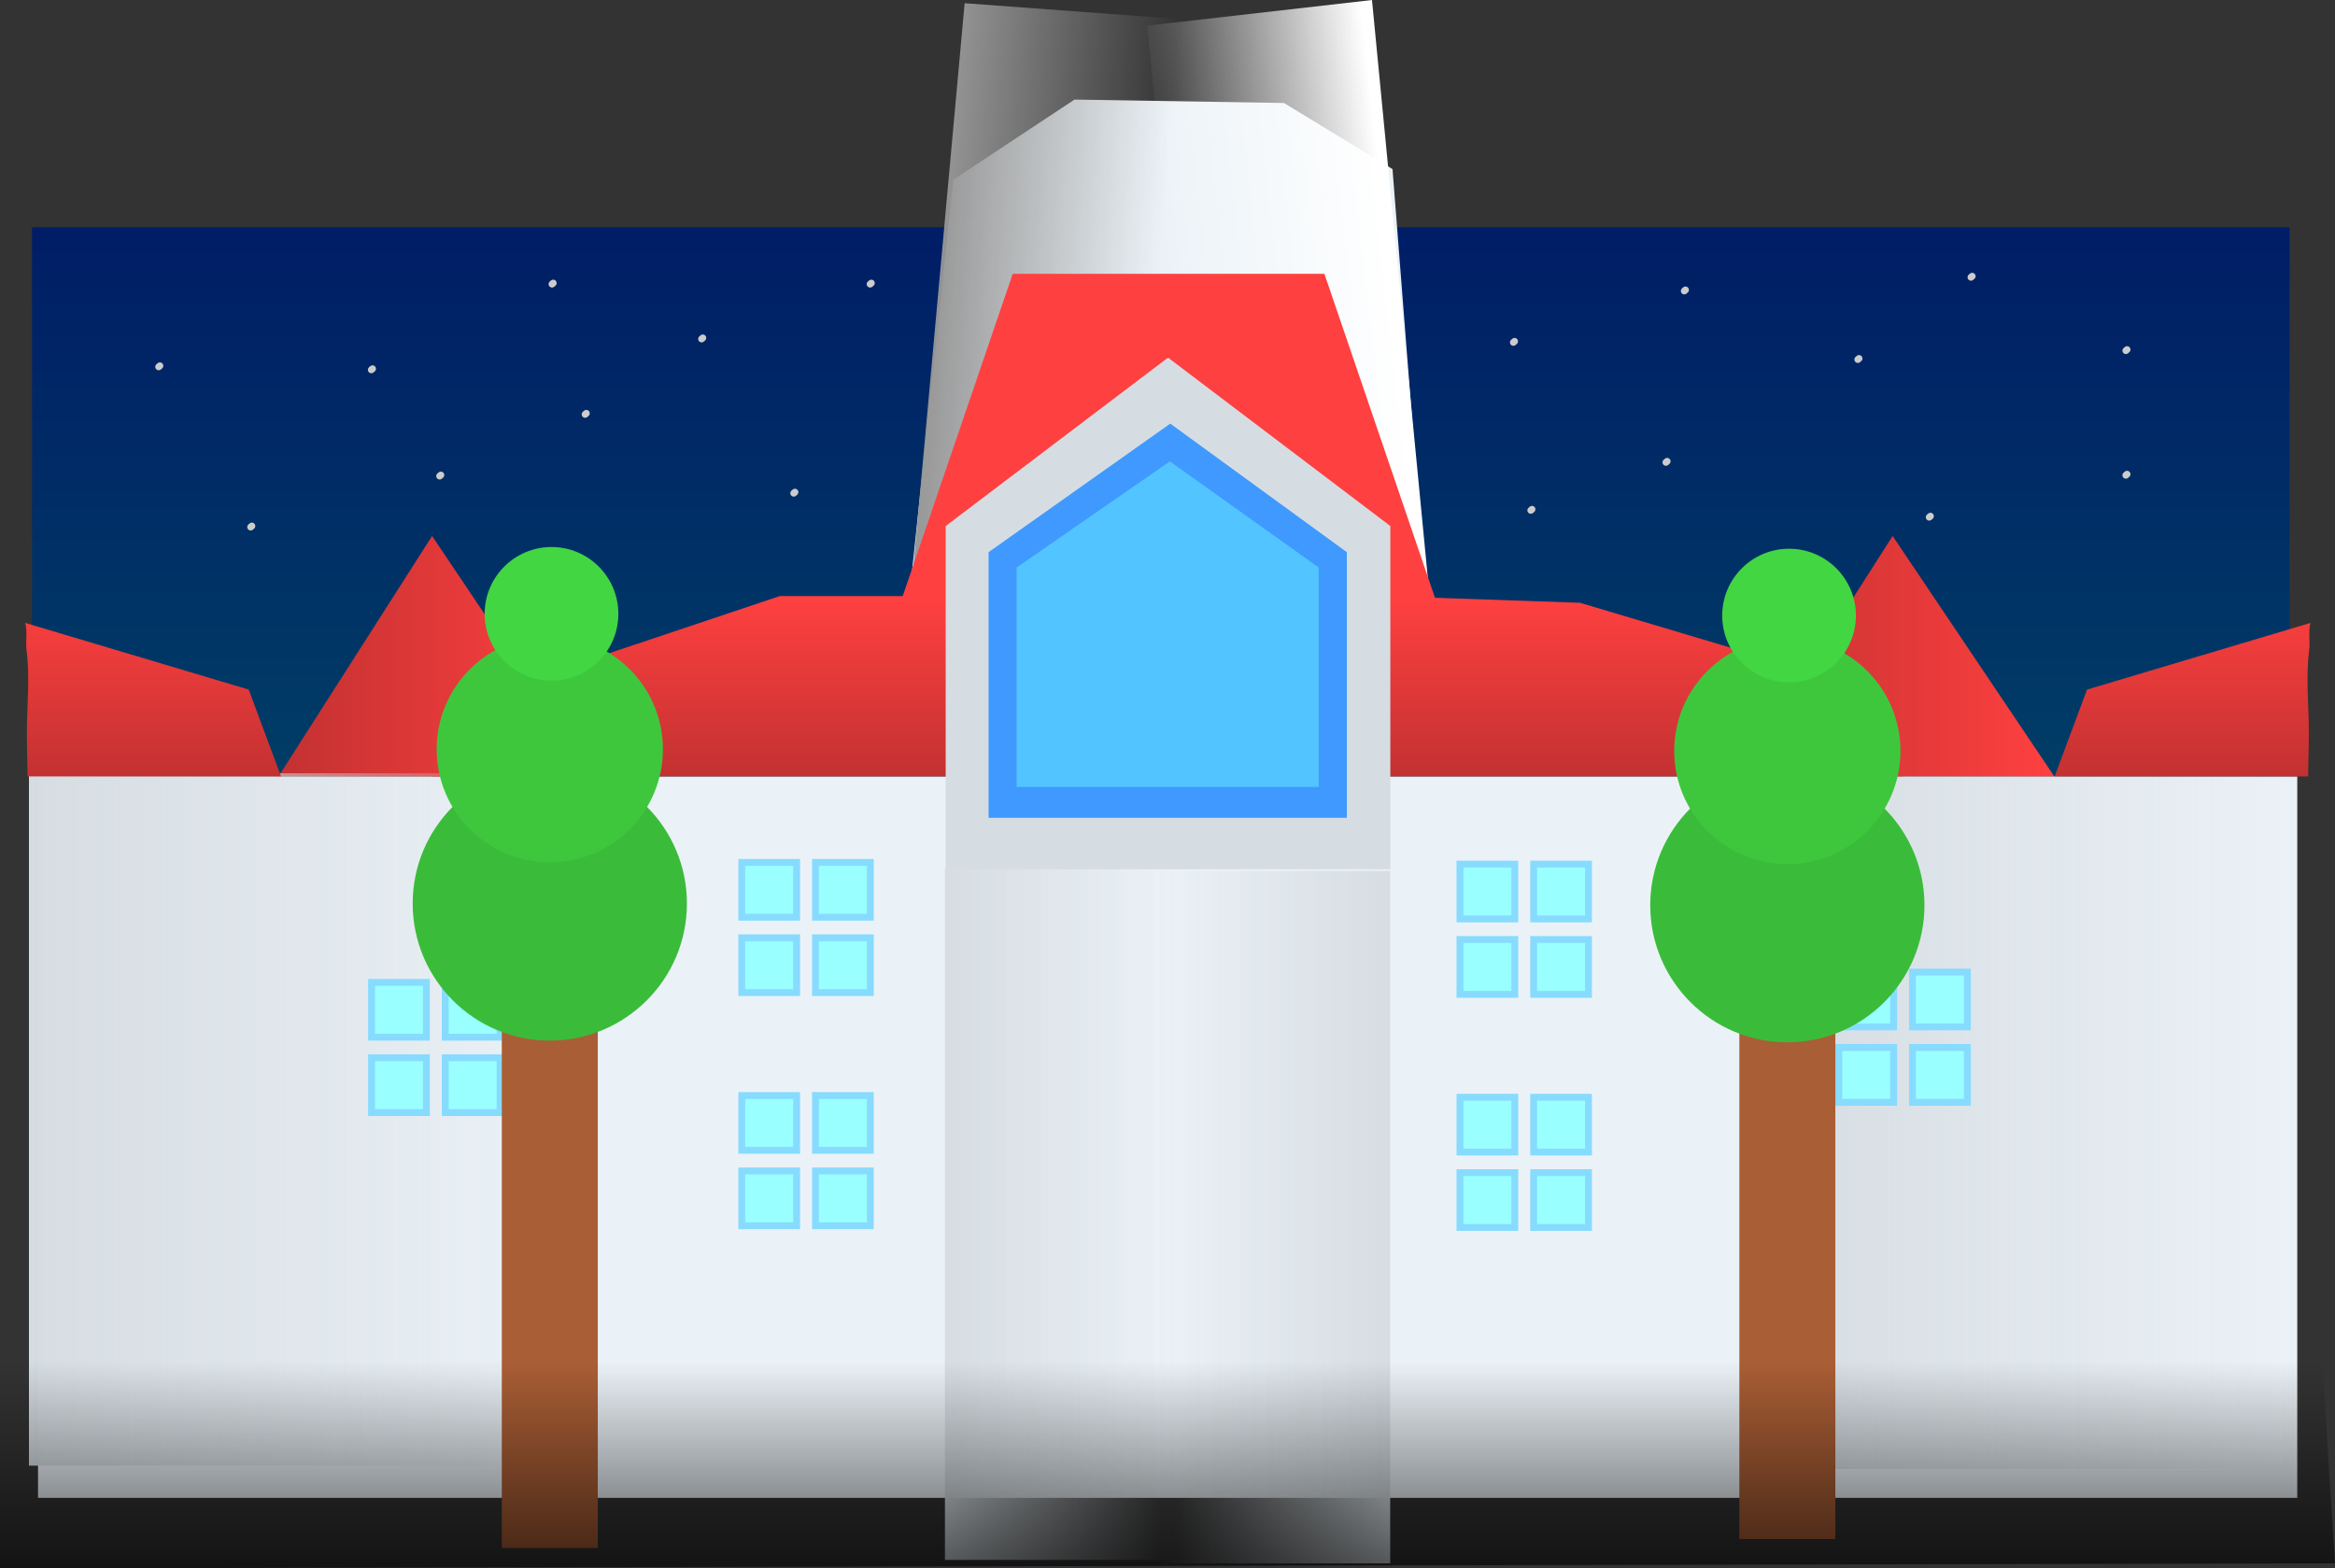 <svg version="1.1" xmlns="http://www.w3.org/2000/svg" xmlns:xlink="http://www.w3.org/1999/xlink" width="681.131" height="457.576" viewBox="0,0,681.131,457.576"><rect x="0" y="0" width="681.131" height="457.576" fill="#333333" stroke="none"/><defs><linearGradient x1="567.511" y1="-22.809" x2="567.511" y2="338.245" gradientUnits="userSpaceOnUse" id="color-1"><stop offset="0" stop-color="#001d66"/><stop offset="1" stop-color="#006666"/></linearGradient><linearGradient x1="307.782" y1="11.24" x2="242.207" y2="18.718" gradientUnits="userSpaceOnUse" id="color-2"><stop offset="0" stop-color="#ffffff"/><stop offset="1" stop-color="#ffffff" stop-opacity="0"/></linearGradient><linearGradient x1="170.083" y1="12.551" x2="235.905" y2="17.407" gradientUnits="userSpaceOnUse" id="color-3"><stop offset="0" stop-color="#979797"/><stop offset="1" stop-color="#979797" stop-opacity="0"/></linearGradient><linearGradient x1="240.259" y1="84.797" x2="240.259" y2="137.412" gradientUnits="userSpaceOnUse" id="color-4"><stop offset="0" stop-color="#ff4040"/><stop offset="1" stop-color="#c33131"/></linearGradient><linearGradient x1="-19.14" y1="102.335" x2="72.829" y2="102.335" gradientUnits="userSpaceOnUse" id="color-5"><stop offset="0" stop-color="#c33131"/><stop offset="1" stop-color="#ff4040"/></linearGradient><linearGradient x1="406.91" y1="102.335" x2="498.879" y2="102.335" gradientUnits="userSpaceOnUse" id="color-6"><stop offset="0" stop-color="#c33131"/><stop offset="1" stop-color="#ff4040"/></linearGradient><linearGradient x1="-91.932" y1="237.477" x2="66" y2="237.477" gradientUnits="userSpaceOnUse" id="color-7"><stop offset="0" stop-color="#d6dde2"/><stop offset="1" stop-color="#d6dde2" stop-opacity="0"/></linearGradient><linearGradient x1="416" y1="238.477" x2="571.118" y2="238.477" gradientUnits="userSpaceOnUse" id="color-8"><stop offset="0" stop-color="#d6dde2"/><stop offset="1" stop-color="#d6dde2" stop-opacity="0"/></linearGradient><linearGradient x1="175.266" y1="264.979" x2="242.997" y2="264.979" gradientUnits="userSpaceOnUse" id="color-9"><stop offset="0" stop-color="#d6dde2"/><stop offset="1" stop-color="#d6dde2" stop-opacity="0"/></linearGradient><linearGradient x1="237.997" y1="265.979" x2="305.151" y2="265.979" gradientUnits="userSpaceOnUse" id="color-10"><stop offset="0" stop-color="#d6dde2" stop-opacity="0"/><stop offset="1" stop-color="#d6dde2"/></linearGradient><linearGradient x1="693.779" y1="308.004" x2="693.779" y2="406.004" gradientUnits="userSpaceOnUse" id="color-11"><stop offset="0" stop-color="#000000" stop-opacity="0"/><stop offset="1" stop-color="#000000"/></linearGradient><linearGradient x1="-232.991" y1="84.785" x2="-232.991" y2="137.4" gradientUnits="userSpaceOnUse" id="color-12"><stop offset="0" stop-color="#ff4040"/><stop offset="1" stop-color="#c33131"/></linearGradient><linearGradient x1="713.57" y1="84.788" x2="713.57" y2="137.404" gradientUnits="userSpaceOnUse" id="color-13"><stop offset="0" stop-color="#ff4040"/><stop offset="1" stop-color="#c33131"/></linearGradient></defs><g transform="translate(100.378,89.11)"><g data-paper-data="{&quot;isPaintingLayer&quot;:true}" fill-rule="nonzero" stroke-linejoin="miter" stroke-miterlimit="10" stroke-dasharray="" stroke-dashoffset="0" style="mix-blend-mode: normal"><path d="M567.511,338.245h-658.543v-361.054h658.543z" data-paper-data="{&quot;index&quot;:null}" fill="url(#color-1)" stroke="#000000" stroke-width="0" stroke-linecap="butt"/><path d="M474.57,-8.223l0.348,-0.3" data-paper-data="{&quot;index&quot;:null}" fill="none" stroke="#cccccc" stroke-width="2" stroke-linecap="round"/><path d="M462.738,61.478l-0.348,0.3" data-paper-data="{&quot;index&quot;:null}" fill="none" stroke="#cccccc" stroke-width="2" stroke-linecap="round"/><path d="M341.082,10.777l0.348,-0.3" data-paper-data="{&quot;index&quot;:null}" fill="none" stroke="#cccccc" stroke-width="2" stroke-linecap="round"/><path d="M390.937,-4.223l0.348,-0.3" data-paper-data="{&quot;index&quot;:null}" fill="none" stroke="#cccccc" stroke-width="2" stroke-linecap="round"/><path d="M441.557,15.777l0.348,-0.3" data-paper-data="{&quot;index&quot;:null}" fill="none" stroke="#cccccc" stroke-width="2" stroke-linecap="round"/><path d="M385.583,45.778l0.348,-0.3" data-paper-data="{&quot;index&quot;:null}" fill="none" stroke="#cccccc" stroke-width="2" stroke-linecap="round"/><path d="M70.655,31.477l-0.348,0.3" data-paper-data="{&quot;index&quot;:null}" fill="none" stroke="#cccccc" stroke-width="2" stroke-linecap="round"/><path d="M60.996,-6.522l-0.348,0.3" data-paper-data="{&quot;index&quot;:null}" fill="none" stroke="#cccccc" stroke-width="2" stroke-linecap="round"/><path d="M7.94,18.777l0.348,-0.3" data-paper-data="{&quot;index&quot;:null}" fill="none" stroke="#cccccc" stroke-width="2" stroke-linecap="round"/><path d="M28.217,49.478l-0.348,0.3" data-paper-data="{&quot;index&quot;:null}" fill="none" stroke="#cccccc" stroke-width="2" stroke-linecap="round"/><path d="M153.445,-6.222l0.348,-0.3" data-paper-data="{&quot;index&quot;:null}" fill="none" stroke="#cccccc" stroke-width="2" stroke-linecap="round"/><path d="M104.632,9.478l-0.348,0.3" data-paper-data="{&quot;index&quot;:null}" fill="none" stroke="#cccccc" stroke-width="2" stroke-linecap="round"/><path d="M131.51,54.477l-0.348,0.3" data-paper-data="{&quot;index&quot;:null}" fill="none" stroke="#cccccc" stroke-width="2" stroke-linecap="round"/><path d="M346.162,59.778l0.348,-0.3" data-paper-data="{&quot;index&quot;:null}" fill="none" stroke="#cccccc" stroke-width="2" stroke-linecap="round"/><path d="M-89.286,137.412h659.029v210.462h-659.029z" data-paper-data="{&quot;origPos&quot;:null}" fill="#ebf2f7" stroke="none" stroke-width="9.464" stroke-linecap="butt"/><g data-paper-data="{&quot;index&quot;:null}" stroke="none"><path d="M177.691,-36.676l35.373,-23.385l61.103,1l31.656,19.282l9.858,125.872h-150.923z" data-paper-data="{&quot;origPos&quot;:null}" fill="#ebf2f7" stroke-width="2.163" stroke-linecap="round"/><path d="M253.65,119.068l-19.387,-200.699l65.575,-7.478l19.387,200.699z" data-paper-data="{&quot;origPos&quot;:null,&quot;index&quot;:null,&quot;origRot&quot;:0}" fill="url(#color-2)" stroke-width="0" stroke-linecap="butt"/><path d="M162.653,113.277l18.361,-201.453l65.821,4.856l-18.361,201.453z" data-paper-data="{&quot;origPos&quot;:null,&quot;origRot&quot;:0}" fill="url(#color-3)" stroke-width="0" stroke-linecap="butt"/></g><path d="M157.497,100.779l37.538,-110h90.925l37.538,110z" data-paper-data="{&quot;index&quot;:null}" fill="#ff4040" stroke="none" stroke-width="0" stroke-linecap="butt"/><path d="M39.814,114.027l87.252,-29.231h58.954h117.909l56.596,1.949l84.894,25.333l9.433,25.333h-429.187z" fill="url(#color-4)" stroke="none" stroke-width="2.163" stroke-linecap="round"/><path d="M-19.14,137.412l44.805,-70.154l47.163,70.154z" data-paper-data="{&quot;origPos&quot;:null}" fill="url(#color-5)" stroke="none" stroke-width="2.163" stroke-linecap="round"/><path d="M406.91,137.412l44.805,-70.154l47.163,70.154z" fill="url(#color-6)" stroke="none" stroke-width="2.163" stroke-linecap="round"/><path d="M175.487,64.352l64.85,-49.127l64.85,49.127v100.144h-129.7z" fill="#d6dde2" stroke="none" stroke-width="2.654" stroke-linecap="round"/><path d="M187.997,71.979l53,-37.5l51.5,37.5v77.5h-104.5z" fill="#3f99ff" stroke="none" stroke-width="1" stroke-linecap="round"/><path d="M-91.932,338.477v-202h157.932v202z" data-paper-data="{&quot;origPos&quot;:null}" fill="url(#color-7)" stroke="none" stroke-width="0" stroke-linecap="butt"/><path d="M416,339.477v-202h155.118v202z" data-paper-data="{&quot;origPos&quot;:null}" fill="url(#color-8)" stroke="none" stroke-width="0" stroke-linecap="butt"/><path d="M175.266,365.979v-202h67.731v202z" fill="url(#color-9)" stroke="none" stroke-width="0" stroke-linecap="butt"/><path d="M237.997,366.979v-202h67.154v202z" data-paper-data="{&quot;index&quot;:null}" fill="url(#color-10)" stroke="none" stroke-width="0" stroke-linecap="butt"/><g data-paper-data="{&quot;origPos&quot;:null}" fill="#99ffff" stroke="#87dbff" stroke-width="2" stroke-linecap="butt"><path d="M8,197.482h16v16h-16z"/><path d="M29.5,197.482h16v16h-16z"/><path d="M29.5,219.482h16v16h-16z"/><path d="M8,219.482h16v16h-16z"/></g><g data-paper-data="{&quot;origPos&quot;:null}" fill="#99ffff" stroke="#87dbff" stroke-width="2" stroke-linecap="butt"><path d="M436,194.482h16v16h-16z"/><path d="M457.5,194.482h16v16h-16z"/><path d="M457.5,216.482h16v16h-16z"/><path d="M436,216.482h16v16h-16z"/></g><g stroke="none" stroke-linecap="butt"><path d="M407,169.882h28v190h-28z" data-paper-data="{&quot;origPos&quot;:null}" fill="#aa5e35" stroke-width="2.072"/><path d="M421,134.977c11.036,0 21.036,4.482 28.277,11.723c7.241,7.241 11.723,17.241 11.723,28.277c0,11.036 -4.482,21.036 -11.723,28.277c-7.241,7.241 -17.241,11.723 -28.277,11.723c-11.036,0 -21.036,-4.482 -28.277,-11.723c-7.241,-7.241 -11.723,-17.241 -11.723,-28.277c0,-11.036 4.482,-21.036 11.723,-28.277c7.241,-7.241 17.241,-11.723 28.277,-11.723z" data-paper-data="{&quot;origPos&quot;:null}" fill="#3abc3a" stroke-width="1"/><path d="M421,96.977c9.104,0 17.354,3.698 23.328,9.672c5.974,5.974 9.672,14.224 9.672,23.328c0,9.104 -3.698,17.354 -9.672,23.328c-5.974,5.974 -14.224,9.672 -23.328,9.672c-9.104,0 -17.354,-3.698 -23.328,-9.672c-5.974,-5.974 -9.672,-14.224 -9.672,-23.328c0,-9.104 3.698,-17.354 9.672,-23.328c5.974,-5.974 14.224,-9.672 23.328,-9.672z" data-paper-data="{&quot;origPos&quot;:null}" fill="#3ec73d" stroke-width="1"/><path d="M421.5,70.977c5.38,0 10.255,2.185 13.785,5.715c3.53,3.53 5.715,8.405 5.715,13.785c0,5.38 -2.185,10.255 -5.715,13.785c-3.53,3.53 -8.405,5.715 -13.785,5.715c-5.38,0 -10.255,-2.185 -13.785,-5.715c-3.53,-3.53 -5.715,-8.405 -5.715,-13.785c0,-5.38 2.185,-10.255 5.715,-13.785c3.53,-3.53 8.405,-5.715 13.785,-5.715z" data-paper-data="{&quot;origPos&quot;:null}" fill="#42d642" stroke-width="1"/></g><g data-paper-data="{&quot;origPos&quot;:null}" stroke="none" stroke-linecap="butt"><path d="M46,168.501h28v194h-28z" data-paper-data="{&quot;origPos&quot;:null}" fill="#aa5e35" stroke-width="2.11"/><path d="M60,134.477c11.036,0 21.036,4.482 28.277,11.723c7.241,7.241 11.723,17.241 11.723,28.277c0,11.036 -4.482,21.036 -11.723,28.277c-7.241,7.241 -17.241,11.723 -28.277,11.723c-11.036,0 -21.036,-4.482 -28.277,-11.723c-7.241,-7.241 -11.723,-17.241 -11.723,-28.277c0,-11.036 4.482,-21.036 11.723,-28.277c7.241,-7.241 17.241,-11.723 28.277,-11.723z" data-paper-data="{&quot;origPos&quot;:null}" fill="#3abc3a" stroke-width="1"/><path d="M60,96.477c9.104,0 17.354,3.698 23.328,9.672c5.974,5.974 9.672,14.224 9.672,23.328c0,9.104 -3.698,17.354 -9.672,23.328c-5.974,5.974 -14.224,9.672 -23.328,9.672c-9.104,0 -17.354,-3.698 -23.328,-9.672c-5.974,-5.974 -9.672,-14.224 -9.672,-23.328c0,-9.104 3.698,-17.354 9.672,-23.328c5.974,-5.974 14.224,-9.672 23.328,-9.672z" data-paper-data="{&quot;origPos&quot;:null}" fill="#3ec73d" stroke-width="1"/><path d="M60.5,70.477c5.38,0 10.255,2.185 13.785,5.715c3.53,3.53 5.715,8.405 5.715,13.785c0,5.38 -2.185,10.255 -5.715,13.785c-3.53,3.53 -8.405,5.715 -13.785,5.715c-5.38,0 -10.255,-2.185 -13.785,-5.715c-3.53,-3.53 -5.715,-8.405 -5.715,-13.785c0,-5.38 2.185,-10.255 5.715,-13.785c3.53,-3.53 8.405,-5.715 13.785,-5.715z" data-paper-data="{&quot;origPos&quot;:null}" fill="#42d642" stroke-width="1"/></g><g fill="#99ffff" stroke="#87dbff" stroke-width="2" stroke-linecap="butt"><path d="M116,230.491h16v16h-16z"/><path d="M137.5,230.491h16v16h-16z"/><path d="M137.5,252.491h16v16h-16z"/><path d="M116,252.491h16v16h-16z"/></g><g fill="#99ffff" stroke="#87dbff" stroke-width="2" stroke-linecap="butt"><path d="M325.5,230.991h16v16h-16z"/><path d="M347,230.991h16v16h-16z"/><path d="M347,252.991h16v16h-16z"/><path d="M325.5,252.991h16v16h-16z"/></g><g fill="#99ffff" stroke="#87dbff" stroke-width="2" stroke-linecap="butt"><path d="M116,162.482h16v16h-16z"/><path d="M137.5,162.482h16v16h-16z"/><path d="M137.5,184.482h16v16h-16z"/><path d="M116,184.482h16v16h-16z"/></g><g fill="#99ffff" stroke="#87dbff" stroke-width="2" stroke-linecap="butt"><path d="M325.5,162.982h16v16h-16z"/><path d="M347,162.982h16v16h-16z"/><path d="M347,184.982h16v16h-16z"/><path d="M325.5,184.982h16v16h-16z"/></g><path d="M580.753,366.97l-681.131,1.497c0,-20.154 0,-40.308 0,-60.462h677.497c0.267,6.686 3.634,58.966 3.634,58.966z" data-paper-data="{&quot;origPos&quot;:null,&quot;index&quot;:null}" fill="url(#color-11)" stroke="none" stroke-width="1.228" stroke-linecap="butt"/><path d="M520.094,12.881l-0.348,0.3" data-paper-data="{&quot;index&quot;:null}" fill="none" stroke="#cccccc" stroke-width="2" stroke-linecap="round"/><path d="M520.094,49.234l-0.348,0.3" data-paper-data="{&quot;index&quot;:null}" fill="none" stroke="#cccccc" stroke-width="2" stroke-linecap="round"/><path d="M-54.091,17.912l0.348,-0.3" data-paper-data="{&quot;index&quot;:null}" fill="none" stroke="#cccccc" stroke-width="2" stroke-linecap="round"/><path d="M-26.911,64.352l-0.348,0.3" data-paper-data="{&quot;index&quot;:null}" fill="none" stroke="#cccccc" stroke-width="2" stroke-linecap="round"/><path d="M-27.83,112.067l9.433,25.333h-73.931c-0.048,-4.256 -0.213,-8.549 -0.213,-12.662c0,-7.704 0.919,-16.293 -0.075,-23.945c-0.366,-2.82 0.298,-5.453 -0.386,-8.174z" fill="url(#color-12)" stroke="none" stroke-width="2.163" stroke-linecap="butt"/><path d="M573.582,92.622c-0.684,2.721 -0.019,5.355 -0.386,8.174c-0.994,7.653 -0.075,16.242 -0.075,23.945c0,4.112 -0.165,8.406 -0.213,12.662h-73.931l9.433,-25.333z" data-paper-data="{&quot;index&quot;:null}" fill="url(#color-13)" stroke="none" stroke-width="2.163" stroke-linecap="butt"/><path d="M196.175,76.457l44.704,-30.978l43.439,30.978v64.022h-88.143z" fill="#52c4ff" stroke="none" stroke-width="1" stroke-linecap="round"/></g></g></svg>